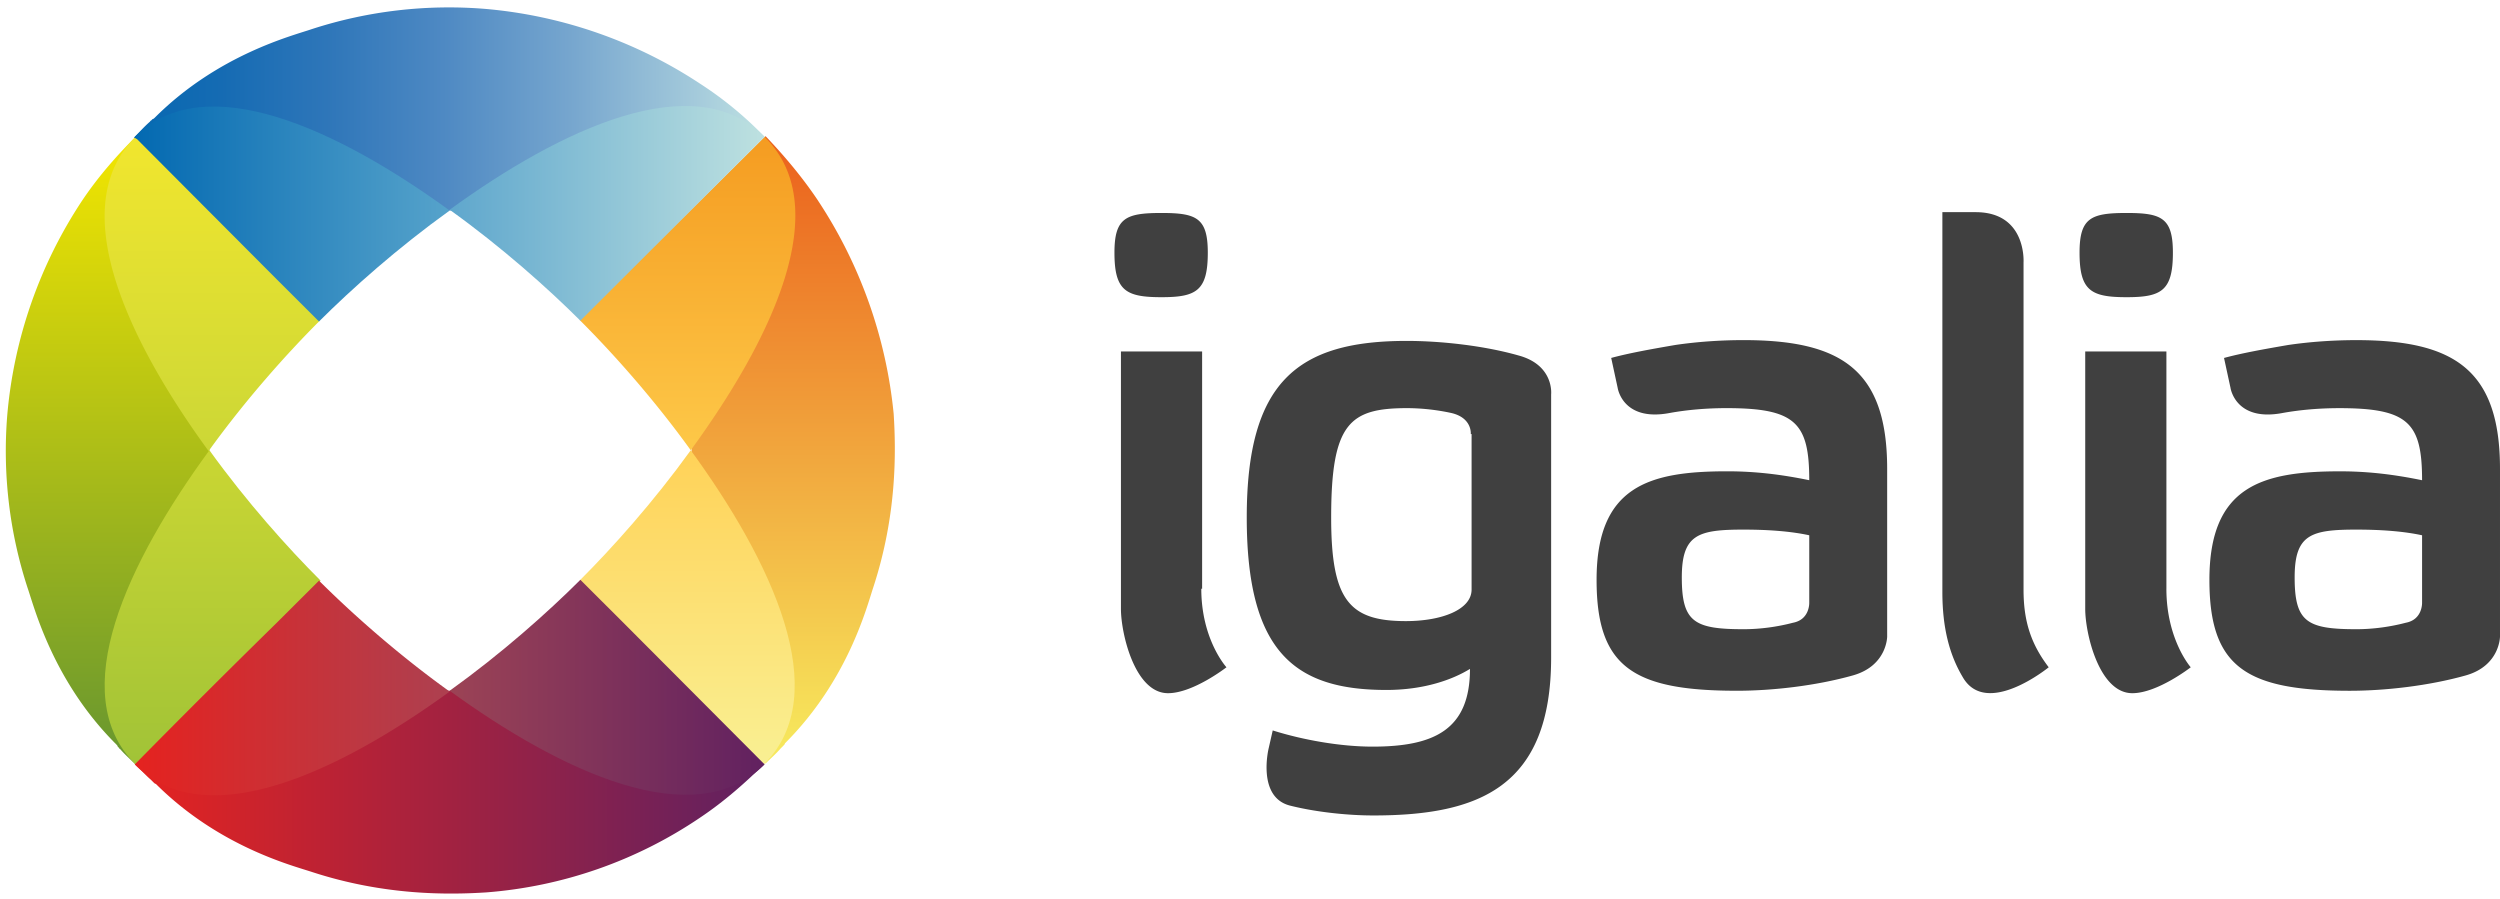 <svg width="178" height="64" viewBox="0 0 178 64" xmlns="http://www.w3.org/2000/svg">
    <defs>
        <linearGradient x1="-.013%" y1="50.292%" x2="99.977%" y2="50.292%" id="a">
            <stop stop-color="#E52320" offset="0%"/>
            <stop stop-color="#5F2161" offset="100%"/>
        </linearGradient>
        <linearGradient x1="49.658%" y1="100.075%" x2="49.658%" y2=".084%" id="b">
            <stop stop-color="#F7EB5E" offset="0%"/>
            <stop stop-color="#EB601C" offset="100%"/>
        </linearGradient>
        <linearGradient x1="50.049%" y1="99.984%" x2="50.049%" y2=".07%" id="c">
            <stop stop-color="#FDC848" offset="0%"/>
            <stop stop-color="#F59C21" offset="99.46%"/>
        </linearGradient>
        <linearGradient x1="49.848%" y1="100.028%" x2="49.848%" y2=".193%" id="d">
            <stop stop-color="#F9F093" offset="0%"/>
            <stop stop-color="#FFD258" offset="100%"/>
        </linearGradient>
        <linearGradient x1="49.765%" y1="99.967%" x2="49.765%" y2=".018%" id="e">
            <stop stop-color="#67962F" offset=".224%"/>
            <stop stop-color="#F3E600" offset="100%"/>
        </linearGradient>
        <linearGradient x1="50.101%" y1="99.818%" x2="50.101%" y2="-.131%" id="f">
            <stop stop-color="#CCD736" offset=".224%"/>
            <stop stop-color="#F1E62E" offset="100%"/>
        </linearGradient>
        <linearGradient x1="49.907%" y1="100.028%" x2="49.907%" y2=".193%" id="g">
            <stop stop-color="#A1C337" offset=".224%"/>
            <stop stop-color="#CAD633" offset="100%"/>
        </linearGradient>
        <linearGradient x1=".041%" y1="50.007%" x2="99.99%" y2="50.007%" id="h">
            <stop stop-color="#9C4355" offset="0%"/>
            <stop stop-color="#612160" offset="100%"/>
        </linearGradient>
        <linearGradient x1="-.025%" y1="49.693%" x2="99.924%" y2="49.693%" id="i">
            <stop stop-color="#E5221F" offset="0%"/>
            <stop stop-color="#AD4050" offset="100%"/>
        </linearGradient>
        <linearGradient x1=".116%" y1="49.812%" x2="100.045%" y2="49.812%" id="j">
            <stop stop-color="#0768B1" offset="0%"/>
            <stop stop-color="#156BB3" offset="13.62%"/>
            <stop stop-color="#2E76B9" offset="30.42%"/>
            <stop stop-color="#4E89C3" offset="48.91%"/>
            <stop stop-color="#75A5CE" offset="68.6%"/>
            <stop stop-color="#A4CADB" offset="89.03%"/>
            <stop stop-color="#BFE2E2" offset="100%"/>
        </linearGradient>
        <linearGradient x1=".141%" y1="50.076%" x2="100.09%" y2="50.076%" id="k">
            <stop stop-color="#5FA7CD" offset=".224%"/>
            <stop stop-color="#BEE1E0" offset="100%"/>
        </linearGradient>
        <linearGradient x1="-.025%" y1="50.01%" x2="99.924%" y2="50.01%" id="l">
            <stop stop-color="#0369B1" offset=".224%"/>
            <stop stop-color="#56A3CB" offset="100%"/>
        </linearGradient>
    </defs>
    <g fill-rule="nonzero" fill="none">
        <g fill="#404040">
            <path d="M85.532 41.917c0 3.633 1.792 5.593 1.792 5.593s-2.37 1.845-4.161 1.845c-2.37 0-3.352-4.267-3.352-5.996V25.023h5.78v16.894h-.059zm.463-23.928c0 2.71-.81 3.171-3.294 3.171-2.543 0-3.352-.46-3.352-3.17 0-2.48.809-2.826 3.352-2.826 2.485 0 3.294.346 3.294 2.825M154.247 41.917c0 3.633 1.734 5.593 1.734 5.593s-2.37 1.845-4.16 1.845c-2.37 0-3.353-4.267-3.353-5.996V25.023h5.78v16.894zm.463-23.928c0 2.71-.81 3.171-3.294 3.171-2.543 0-3.352-.46-3.352-3.17 0-2.48.809-2.826 3.352-2.826 2.485 0 3.294.346 3.294 2.825M104.72 30.905s.115-1.154-1.388-1.5a15.203 15.203 0 0 0-3.12-.346c-4.104 0-5.433 1.038-5.433 7.784 0 5.881 1.272 7.38 5.317 7.38 2.543 0 4.681-.807 4.681-2.248v-11.07h-.058zm-6.01 18.22c-6.531 0-9.941-2.71-9.941-12.282 0-9.629 3.583-12.57 11.385-12.57 2.485 0 5.548.347 7.975 1.039 2.543.692 2.312 2.767 2.312 2.767v18.739c0 9.225-5.144 11.243-12.657 11.243-1.791 0-4.045-.23-5.894-.692-2.428-.576-1.56-4.093-1.56-4.093l.288-1.269c2.196.692 4.855 1.153 7.109 1.153 4.392 0 6.935-1.21 6.935-5.535-1.214.75-3.237 1.5-5.953 1.5M144.076 18.681v23.294c0 2.248.52 3.863 1.792 5.535 0 0-4.45 3.632-6.126.692-.925-1.557-1.445-3.46-1.445-6.054V15.106h2.37c3.64 0 3.409 3.575 3.409 3.575M172.452 42.897v-4.785c-1.33-.289-2.947-.404-4.681-.404-3.237 0-4.392.346-4.392 3.402 0 3.171.866 3.69 4.392 3.69 1.213 0 2.427-.173 3.525-.461 1.214-.23 1.156-1.442 1.156-1.442M178 45.32s0 2.076-2.427 2.767c-2.659.75-5.78 1.096-8.265 1.096-7.455 0-9.998-1.73-9.998-7.9 0-6.687 3.757-7.725 9.305-7.725 2.023 0 3.872.23 5.837.634 0-4.094-.983-5.132-5.895-5.132-1.387 0-2.774.116-4.045.346-3.352.635-3.699-1.787-3.699-1.787l-.462-2.133c1.271-.346 2.89-.635 4.565-.923 1.56-.23 3.237-.346 4.855-.346 6.993 0 10.229 2.134 10.229 9.168v11.935zM128.819 42.897v-4.785c-1.33-.289-2.948-.404-4.681-.404-3.237 0-4.393.346-4.393 3.402 0 3.171.867 3.69 4.393 3.69 1.213 0 2.427-.173 3.525-.461 1.214-.23 1.156-1.442 1.156-1.442m5.548 2.422s0 2.076-2.427 2.767c-2.659.75-5.78 1.096-8.265 1.096-7.455 0-9.998-1.73-9.998-7.9 0-6.687 3.757-7.725 9.305-7.725 2.023 0 3.872.23 5.837.634 0-4.094-.983-5.132-5.895-5.132-1.387 0-2.774.116-4.045.346-3.352.635-3.7-1.787-3.7-1.787l-.461-2.133c1.271-.346 2.89-.635 4.565-.923 1.56-.23 3.236-.346 4.855-.346 6.993 0 10.229 2.134 10.229 9.168v11.935z"/>
        </g>
        <path d="M40.57 9.225c1.734-1.153 3.294-2.537 4.624-3.863 0 0-12.715-4.843-22.424-5.189C14.275-.115.347 5.363.347 5.363c.347.345.751.806 1.156 1.152l.057.058.116.115c.058.058.116.116.173.116 4.508 4.497 9.767 5.823 11.154 6.284 5.144 1.672 9.652 1.615 12.368 1.442a31.457 31.457 0 0 0 15.2-5.305" transform="translate(9.247 49.009)" fill="url(#a)"/>
        <path d="M9.131 5.074C7.975 3.344 6.646 1.787 5.375.46c0 0-4.913 12.685-5.26 22.371-.288 8.476 5.26 22.314 5.26 22.314.346-.346.751-.692 1.098-1.096l.058-.057.115-.116c.058-.057.116-.115.116-.172 4.507-4.498 5.837-9.745 6.299-11.128 1.676-5.132 1.618-9.63 1.445-12.34A33.448 33.448 0 0 0 9.13 5.075" transform="translate(49.123 9.225)" fill="url(#b)"/>
        <path d="M13.408.519A1821.27 1821.27 0 0 1 3.236 10.55L.231 13.55c2.312 2.306 5.26 5.592 7.918 9.282C13.87 14.991 18.494 5.535 13.408.52c0 0 0-.058 0 0" transform="translate(41.032 9.225)" fill="url(#c)"/>
        <path d="M13.35 22.717s0 .058 0 0c5.086-5.016.52-14.53-5.201-22.371C5.49 4.036 2.543 7.323.23 9.629l3.005 2.998c3.237 3.287 7.282 7.265 10.114 10.09" transform="translate(41.032 31.712)" fill="url(#d)"/>
        <path d="M5.837 5.074A32.747 32.747 0 0 0 .52 20.295a31.417 31.417 0 0 0 1.445 12.34c.462 1.325 1.791 6.63 6.3 11.127.057.058.115.115.115.173l.115.115s0 .058.058.058c.347.404.752.75 1.098 1.096 0 0 5.548-13.838 5.26-22.314C14.563 13.204 9.65.52 9.65.52 8.322 1.845 6.993 3.344 5.837 5.074" transform="translate(0 9.225)" fill="url(#e)"/>
        <path d="M2.716.519c-5.085 5.016-.52 14.53 5.202 22.371 2.658-3.69 5.605-6.976 7.917-9.283A84704209.534 84704209.534 0 0 0 2.716.52" transform="translate(6.935 9.225)" fill="url(#f)"/>
        <path d="M2.716 22.717c2.832-2.825 6.878-6.803 10.172-10.09l3.005-2.998C13.58 7.323 10.633 4.036 7.975.346 2.196 8.245-2.369 17.7 2.716 22.717c0 .058 0 0 0 0" transform="translate(6.935 31.712)" fill="url(#g)"/>
        <path d="M22.655 13.492c-2.832-2.825-6.82-6.861-10.114-10.148L9.536.346C7.224 2.652 3.93 5.593.23 8.245c7.86 5.708 17.396 10.263 22.424 5.247" transform="translate(31.786 40.937)" fill="url(#h)"/>
        <path d="M.347 13.492c5.028 5.074 14.563.519 22.423-5.19C19.071 5.65 15.777 2.71 13.466.405L10.46 3.402A832.629 832.629 0 0 0 .347 13.492" transform="translate(9.247 40.937)" fill="url(#i)"/>
        <path d="M40.57 5.939A32.922 32.922 0 0 0 25.313.634a31.63 31.63 0 0 0-12.368 1.442C11.616 2.536 6.3 3.863 1.792 8.36c-.058.058-.116.116-.174.116l-.115.115s-.058 0-.058.058c-.405.346-.81.807-1.156 1.153 0 0 13.928 5.477 22.423 5.189 9.71-.346 22.482-5.247 22.482-5.247A25.807 25.807 0 0 0 40.57 5.94" transform="translate(9.247)" fill="url(#j)"/>
        <path d="M22.655 2.249C17.627-2.825 8.09 1.729.23 7.438c3.699 2.652 6.993 5.593 9.305 7.899l3.005-2.998 10.114-10.09" transform="translate(31.786 7.495)" fill="url(#k)"/>
        <path d="M.347 2.249c2.832 2.825 6.82 6.86 10.113 10.147l3.006 2.999c2.311-2.307 5.605-5.247 9.304-7.9C14.91 1.787 5.375-2.768.347 2.25" transform="translate(9.247 7.495)" fill="url(#l)"/>
    </g>
</svg>
